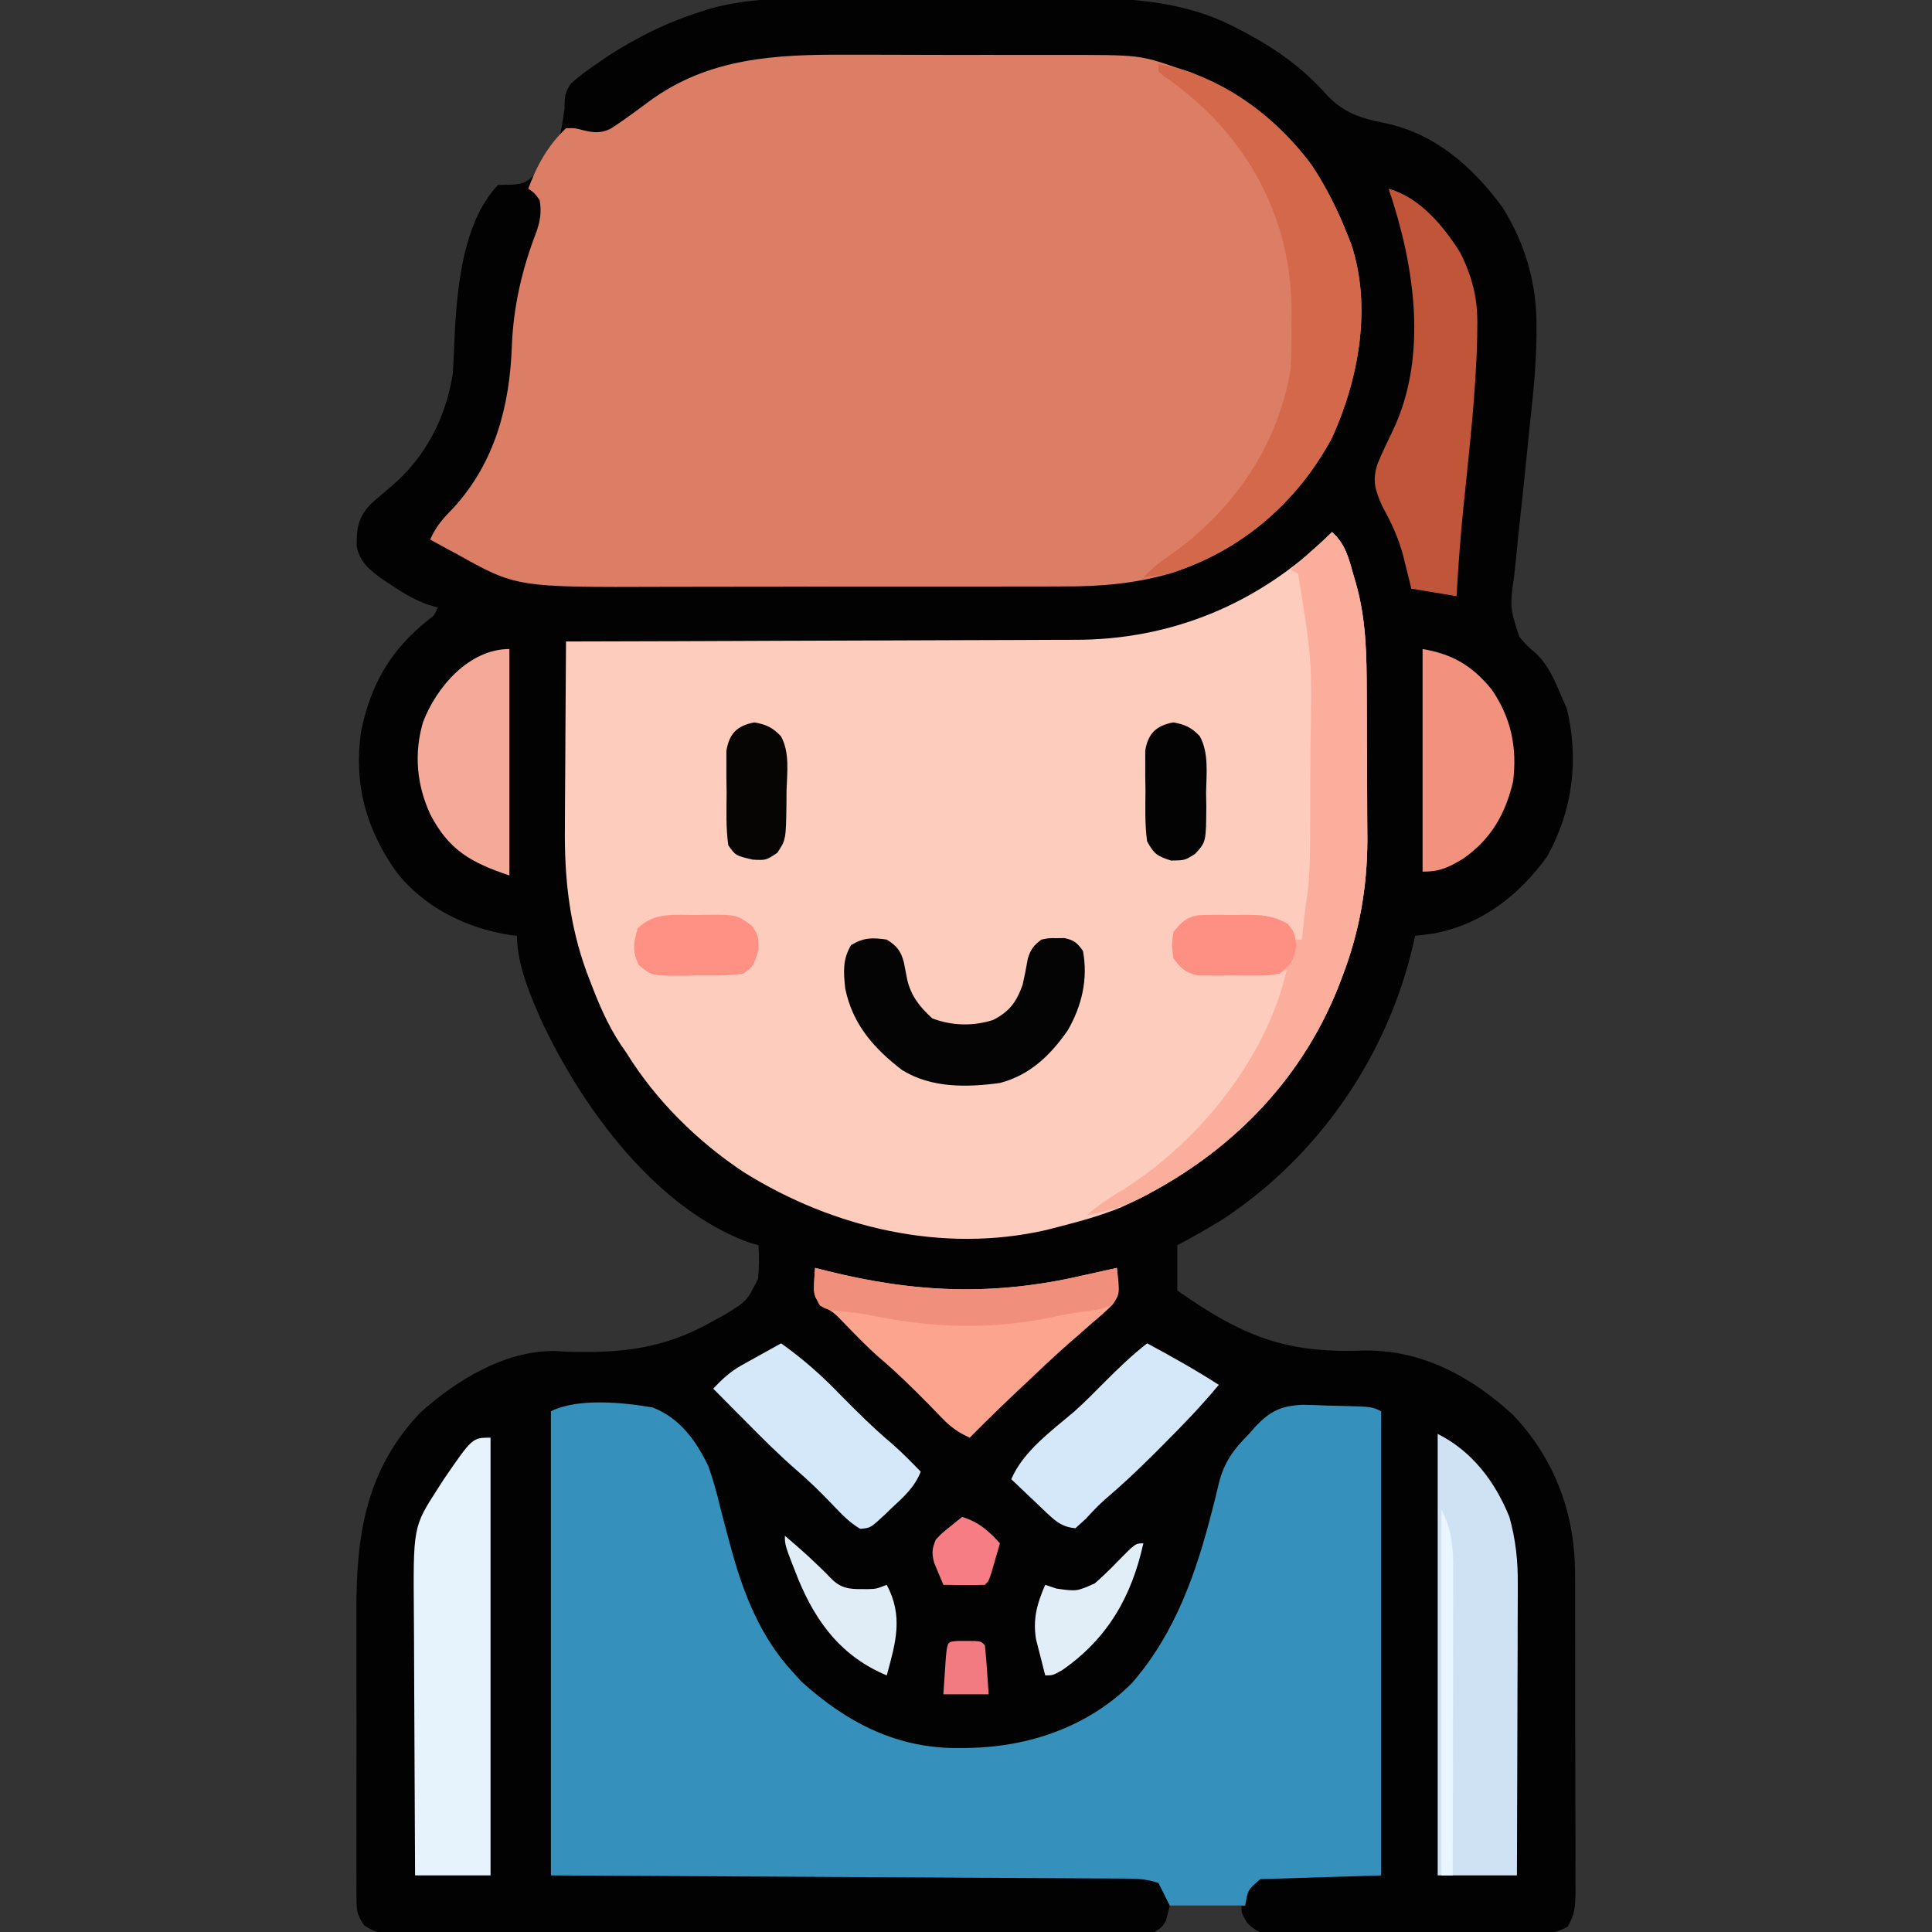 <?xml version="1.0" encoding="UTF-8"?>
<svg version="1.1" xmlns="http://www.w3.org/2000/svg" width="512" height="512">
<rect width="100%" height="100%" fill="#333333" stroke="none"/>
<path d="M0 0 C2.297 -0.005 4.594 -0.01 6.892 -0.016 C11.69 -0.025 16.488 -0.022 21.287 -0.012 C27.396 -0.001 33.504 -0.021 39.613 -0.05 C44.353 -0.069 49.093 -0.068 53.833 -0.063 C56.084 -0.063 58.334 -0.069 60.584 -0.081 C76.375 -0.156 91.411 0.482 105.637 8.184 C106.624 8.7 106.624 8.7 107.631 9.227 C115.865 13.644 122.809 18.668 129.012 25.684 C133.604 30.48 138.006 31.773 144.289 33.044 C157.564 35.794 167.506 44.549 175.426 55.281 C181.662 65.14 184.642 75.764 184.521 87.381 C184.517 88.115 184.513 88.849 184.508 89.605 C184.412 96.757 183.759 103.816 182.969 110.92 C182.55 114.734 182.181 118.553 181.801 122.371 C181.319 127.177 180.823 131.981 180.284 136.781 C179.844 140.714 179.447 144.649 179.078 148.589 C178.931 150.074 178.769 151.557 178.59 153.038 C177.432 161.408 177.432 161.408 179.977 169.217 C182.037 171.589 182.037 171.589 184.275 173.506 C187.785 176.807 189.465 181.057 191.324 185.434 C191.737 186.382 192.149 187.331 192.574 188.309 C195.818 201.826 194.082 215.253 187.324 227.434 C179.822 237.797 169.898 245.463 157.207 247.828 C155.585 248.072 153.955 248.26 152.324 248.434 C152.177 249.126 152.03 249.818 151.879 250.531 C145.079 280.195 126.812 306.848 101.324 323.59 C97.386 326.01 93.416 328.283 89.324 330.434 C89.324 334.394 89.324 338.354 89.324 342.434 C106.003 354.12 117.502 359.148 138.309 358.352 C153.865 357.944 167.149 365.159 178.324 375.434 C189.461 387.155 194.809 401.826 194.728 417.89 C194.739 419.361 194.739 419.361 194.749 420.861 C194.767 424.061 194.764 427.261 194.758 430.461 C194.762 432.7 194.768 434.939 194.774 437.178 C194.783 441.851 194.78 446.523 194.77 451.196 C194.759 457.187 194.779 463.178 194.808 469.169 C194.826 473.783 194.826 478.398 194.821 483.012 C194.82 485.222 194.826 487.432 194.839 489.642 C194.854 492.723 194.843 495.802 194.826 498.883 C194.836 499.795 194.845 500.708 194.855 501.649 C194.811 505.397 194.738 507.748 192.776 510.997 C189.409 512.97 186.386 513.001 182.59 512.967 C181.815 512.976 181.041 512.984 180.243 512.993 C177.686 513.016 175.131 513.009 172.574 513 C170.796 513.005 169.018 513.012 167.239 513.019 C163.514 513.029 159.788 513.025 156.062 513.01 C151.287 512.993 146.513 513.016 141.738 513.051 C138.066 513.073 134.394 513.072 130.723 513.064 C128.962 513.063 127.201 513.07 125.441 513.085 C122.979 513.102 120.52 513.087 118.059 513.065 C117.331 513.076 116.604 513.088 115.854 513.1 C112.066 513.029 110.601 512.703 107.841 510.019 C106.324 507.434 106.324 507.434 106.324 505.434 C100.054 505.434 93.784 505.434 87.324 505.434 C86.994 506.754 86.664 508.074 86.324 509.434 C85.274 511.159 85.274 511.159 83.324 512.434 C80.52 512.731 77.937 512.843 75.132 512.821 C73.864 512.829 73.864 512.829 72.571 512.838 C69.729 512.852 66.887 512.845 64.045 512.838 C62.012 512.843 59.978 512.85 57.945 512.858 C52.414 512.876 46.883 512.875 41.352 512.87 C36.74 512.866 32.127 512.872 27.515 512.879 C16.636 512.893 5.757 512.891 -5.122 512.88 C-16.356 512.868 -27.59 512.882 -38.824 512.909 C-48.46 512.931 -58.096 512.938 -67.732 512.932 C-73.491 512.929 -79.25 512.931 -85.009 512.948 C-90.424 512.964 -95.838 512.96 -101.253 512.941 C-103.243 512.937 -105.233 512.94 -107.223 512.951 C-109.934 512.964 -112.645 512.953 -115.356 512.935 C-116.148 512.944 -116.94 512.954 -117.756 512.964 C-121.228 512.917 -123.299 512.702 -126.164 510.666 C-127.81 508.235 -128.178 507.111 -128.184 504.212 C-128.195 503.377 -128.206 502.542 -128.218 501.682 C-128.21 500.774 -128.202 499.866 -128.193 498.93 C-128.204 497.485 -128.204 497.485 -128.215 496.011 C-128.232 492.821 -128.221 489.632 -128.207 486.441 C-128.21 484.216 -128.214 481.991 -128.219 479.766 C-128.225 475.093 -128.216 470.421 -128.197 465.749 C-128.175 459.793 -128.188 453.838 -128.212 447.882 C-128.226 443.28 -128.221 438.679 -128.211 434.077 C-128.208 431.883 -128.212 429.69 -128.221 427.496 C-128.288 407.371 -125.797 390.124 -111.355 374.855 C-101.891 366.302 -88.885 358.319 -75.767 358.466 C-74.702 358.525 -73.637 358.584 -72.539 358.645 C-57.941 359.084 -46.697 357.903 -33.863 350.621 C-32.749 350.011 -31.635 349.401 -30.488 348.773 C-24.684 345.179 -24.684 345.179 -21.768 339.245 C-21.505 336.249 -21.452 333.43 -21.676 330.434 C-22.973 330.06 -22.973 330.06 -24.297 329.68 C-48.912 320.602 -68.157 294.274 -78.914 271.52 C-82.029 264.561 -85.676 256.118 -85.676 248.434 C-86.515 248.339 -86.515 248.339 -87.371 248.242 C-99.071 246.455 -110.358 240.883 -117.676 231.434 C-125.696 220.092 -128.982 208.179 -126.988 194.309 C-124.527 181.888 -119.057 172.494 -109.059 164.625 C-107.529 163.462 -107.529 163.462 -106.676 161.434 C-107.538 161.184 -108.401 160.933 -109.289 160.676 C-112.887 159.356 -115.686 157.693 -118.863 155.559 C-119.888 154.881 -120.913 154.202 -121.969 153.504 C-125.132 151.085 -127.28 149.246 -128.145 145.285 C-128.212 140.47 -127.809 137.514 -124.293 133.879 C-122.495 132.272 -120.65 130.731 -118.801 129.184 C-109.807 121.446 -104.525 111.112 -102.676 99.434 C-102.566 97.544 -102.46 95.654 -102.386 93.763 C-101.832 79.805 -100.795 60.005 -90.676 49.434 C-89.459 49.413 -88.242 49.392 -86.988 49.371 C-83.654 49.149 -82.798 48.562 -80.445 46.074 C-74.36 38.334 -74.36 38.334 -73.051 29.121 C-73.092 26.298 -73.004 24.897 -71.359 22.574 C-69.239 20.644 -67.052 19.041 -64.676 17.434 C-63.241 16.444 -63.241 16.444 -61.777 15.434 C-53.89 10.292 -45.679 6.238 -36.676 3.434 C-35.88 3.179 -35.084 2.925 -34.265 2.663 C-22.984 -0.429 -11.61 -0.02 0 0 Z " fill="#020202" transform="translate(222.676,-0.434)"/>
<path d="M0 0 C3.509 3.141 4.394 6.769 5.625 11.188 C5.842 11.918 6.058 12.648 6.281 13.4 C9.053 23.059 9.175 32.48 9.203 42.473 C9.207 43.509 9.207 43.509 9.212 44.567 C9.227 48.228 9.236 51.889 9.24 55.551 C9.246 59.286 9.27 63.022 9.298 66.758 C9.317 69.671 9.322 72.584 9.324 75.497 C9.328 77.53 9.347 79.563 9.366 81.595 C9.336 94.062 7.284 105.888 2.812 117.562 C2.511 118.359 2.21 119.156 1.9 119.977 C-8.721 147.165 -29.667 167.096 -56 179 C-61.215 181.091 -66.558 182.626 -72 184 C-73.234 184.318 -74.467 184.637 -75.738 184.965 C-103.203 191.258 -132.175 184.445 -155.828 169.684 C-168.187 161.504 -179.204 150.605 -187 138 C-187.495 137.285 -187.99 136.569 -188.5 135.832 C-192.043 130.471 -194.425 124.797 -196.688 118.812 C-196.973 118.071 -197.259 117.33 -197.553 116.567 C-202.127 103.967 -203.45 91.641 -203.293 78.316 C-203.287 76.881 -203.283 75.445 -203.28 74.009 C-203.269 70.285 -203.239 66.562 -203.206 62.839 C-203.175 59.017 -203.162 55.195 -203.146 51.373 C-203.115 43.915 -203.064 36.458 -203 29 C-201.878 28.998 -201.878 28.998 -200.733 28.996 C-182.468 28.958 -164.203 28.899 -145.939 28.816 C-137.106 28.776 -128.273 28.744 -119.439 28.729 C-111.734 28.716 -104.028 28.689 -96.322 28.645 C-92.248 28.623 -88.175 28.607 -84.101 28.608 C-80.253 28.609 -76.405 28.591 -72.557 28.559 C-71.158 28.55 -69.758 28.549 -68.359 28.554 C-42.533 28.645 -19.363 18.923 -1 1 C-0.67 0.67 -0.34 0.34 0 0 Z " fill="#FDCCBD" transform="translate(353,141)"/>
<path d="M0 0 C2.147 -0 4.294 -0.002 6.441 -0.004 C10.915 -0.006 15.388 0.007 19.862 0.03 C25.568 0.058 31.273 0.055 36.978 0.042 C41.403 0.035 45.827 0.043 50.251 0.056 C52.354 0.06 54.457 0.061 56.56 0.057 C77.425 0.036 77.425 0.036 87.52 3.496 C88.622 3.849 89.724 4.202 90.859 4.566 C109.825 12.267 123.102 25.567 131.23 44.301 C131.869 45.882 131.869 45.882 132.52 47.496 C133.034 48.768 133.034 48.768 133.559 50.066 C139.142 66.713 135.592 85.963 128.52 101.496 C119.232 118.821 104.352 131.607 85.52 137.496 C76.124 140.173 67.275 140.935 57.544 140.9 C56.092 140.906 54.64 140.913 53.188 140.921 C49.282 140.939 45.377 140.938 41.472 140.932 C38.192 140.929 34.913 140.935 31.633 140.941 C23.884 140.955 16.135 140.954 8.386 140.942 C0.437 140.931 -7.511 140.945 -15.46 140.972 C-22.325 140.994 -29.19 141 -36.055 140.994 C-40.137 140.991 -44.219 140.993 -48.301 141.011 C-87.642 141.162 -87.642 141.162 -103.543 132.246 C-104.229 131.883 -104.916 131.519 -105.623 131.145 C-107.252 130.279 -108.868 129.39 -110.48 128.496 C-108.975 124.973 -106.899 122.719 -104.23 119.996 C-93.329 108.027 -89.4 93.092 -88.836 77.255 C-88.418 66.596 -86.123 56.758 -82.277 46.805 C-81.267 43.877 -80.945 41.556 -81.48 38.496 C-82.856 36.617 -82.856 36.617 -84.48 35.496 C-82.26 29.435 -79.227 23.938 -74.48 19.496 C-72.293 19.395 -72.293 19.395 -69.98 19.996 C-67.151 20.668 -65.297 20.899 -62.649 19.593 C-60.553 18.256 -58.545 16.845 -56.543 15.371 C-55.848 14.861 -55.154 14.35 -54.438 13.824 C-53.753 13.32 -53.069 12.816 -52.363 12.297 C-36.676 0.749 -18.702 -0.111 0 0 Z " fill="#DC7E65" transform="translate(224.48,14.504)"/>
<path d="M0 0 C7.216 2.862 11.41 8.729 14.703 15.504 C16.06 19.292 17.076 23.091 18 27 C18.768 29.986 19.567 32.962 20.375 35.938 C20.578 36.69 20.781 37.442 20.991 38.217 C24.24 49.872 28.702 60.997 37 70 C37.784 70.866 38.568 71.733 39.375 72.625 C51.471 83.569 64.777 90.451 81.312 90.25 C82.152 90.24 82.992 90.231 83.857 90.221 C99.756 89.913 115.512 84.554 127 73 C138.478 59.795 144.022 43.825 148.281 27.086 C148.488 26.286 148.694 25.486 148.906 24.662 C149.289 23.147 149.655 21.626 150 20.101 C151.417 14.464 153.924 11.077 158 7 C158.567 6.349 159.133 5.698 159.717 5.027 C163.631 0.944 166.492 -0.451 172.18 -0.719 C174.412 -0.682 176.645 -0.608 178.875 -0.5 C180.584 -0.465 180.584 -0.465 182.328 -0.43 C190.571 -0.214 190.571 -0.214 193 1 C193 41.59 193 82.18 193 124 C177.16 124.495 177.16 124.495 161 125 C157.686 127.8 157.686 127.8 157 132 C150.4 132 143.8 132 137 132 C136.01 130.02 135.02 128.04 134 126 C130.666 124.889 128.155 124.861 124.641 124.842 C123.993 124.837 123.345 124.832 122.678 124.827 C120.504 124.811 118.33 124.803 116.156 124.795 C114.598 124.785 113.041 124.775 111.484 124.765 C107.253 124.738 103.022 124.717 98.791 124.697 C94.371 124.675 89.95 124.647 85.53 124.621 C77.158 124.571 68.786 124.526 60.413 124.483 C49.101 124.424 37.789 124.358 26.477 124.292 C8.651 124.188 -9.174 124.095 -27 124 C-27 83.41 -27 42.82 -27 1 C-19.798 -2.601 -7.709 -1.326 0 0 Z " fill="#3591BB" transform="translate(173,373)"/>
<path d="M0 0 C3.509 3.141 4.394 6.769 5.625 11.188 C5.842 11.918 6.058 12.648 6.281 13.4 C9.053 23.059 9.175 32.48 9.203 42.473 C9.207 43.509 9.207 43.509 9.212 44.567 C9.227 48.228 9.236 51.889 9.24 55.551 C9.246 59.286 9.27 63.022 9.298 66.758 C9.317 69.671 9.322 72.584 9.324 75.497 C9.328 77.53 9.347 79.563 9.366 81.595 C9.336 94.062 7.284 105.888 2.812 117.562 C2.511 118.359 2.21 119.156 1.9 119.977 C-7.513 144.072 -25.02 162.518 -47.562 174.812 C-48.259 175.198 -48.955 175.584 -49.672 175.981 C-54.656 178.617 -59.452 180.037 -65 181 C-61.834 178.375 -58.684 176.176 -55.125 174.125 C-35.198 161.503 -17.267 139.318 -12 116 C-12.99 116.495 -12.99 116.495 -14 117 C-17.952 117.296 -21.913 117.278 -25.875 117.312 C-27.528 117.356 -27.528 117.356 -29.215 117.4 C-30.806 117.413 -30.806 117.413 -32.43 117.426 C-33.887 117.448 -33.887 117.448 -35.375 117.47 C-38.764 116.863 -39.926 115.701 -42 113 C-42.5 109.5 -42.5 109.5 -42 106 C-39.974 103.401 -38.774 102.161 -35.514 101.482 C-34.603 101.478 -33.692 101.473 -32.754 101.469 C-31.752 101.464 -30.749 101.458 -29.717 101.453 C-28.676 101.469 -27.635 101.484 -26.562 101.5 C-25.007 101.477 -25.007 101.477 -23.42 101.453 C-18.775 101.477 -15.833 101.507 -11.777 103.906 C-10 106 -10 106 -10 108 C-9.34 108 -8.68 108 -8 108 C-7.939 107.443 -7.879 106.886 -7.816 106.312 C-7.733 105.549 -7.649 104.786 -7.562 104 C-7.481 103.257 -7.4 102.515 -7.316 101.75 C-7.083 99.718 -6.801 97.691 -6.493 95.669 C-5.744 89.646 -5.818 83.604 -5.797 77.543 C-5.788 75.597 -5.788 75.597 -5.78 73.611 C-5.769 70.867 -5.763 68.122 -5.76 65.378 C-5.755 62.604 -5.742 59.83 -5.719 57.056 C-5.299 33.834 -5.299 33.834 -9 11 C-9.66 10.67 -10.32 10.34 -11 10 C-10.29 9.362 -9.579 8.724 -8.848 8.066 C-7.929 7.24 -7.009 6.414 -6.062 5.562 C-5.146 4.739 -4.229 3.915 -3.285 3.066 C-1.617 1.56 -1.617 1.56 0 0 Z " fill="#FCAE9C" transform="translate(353,141)"/>
<path d="M0 0 C9.076 4.538 15.206 12.614 19 22 C20.689 28.012 21.285 33.692 21.227 39.916 C21.227 40.756 21.228 41.597 21.228 42.462 C21.227 45.205 21.211 47.948 21.195 50.691 C21.192 52.607 21.189 54.522 21.187 56.437 C21.179 61.453 21.16 66.469 21.137 71.484 C21.117 76.613 21.108 81.741 21.098 86.869 C21.076 96.913 21.041 106.956 21 117 C14.07 117 7.14 117 0 117 C0 78.39 0 39.78 0 0 Z " fill="#CFE2F3" transform="translate(381,380)"/>
<path d="M0 0 C0 38.28 0 76.56 0 116 C-6.6 116 -13.2 116 -20 116 C-20.068 104.977 -20.123 93.954 -20.155 82.931 C-20.171 77.812 -20.192 72.692 -20.226 67.573 C-20.259 62.626 -20.277 57.679 -20.285 52.731 C-20.29 50.851 -20.301 48.97 -20.317 47.09 C-20.512 23.65 -20.512 23.65 -14.062 13.625 C-13.277 12.403 -13.277 12.403 -12.477 11.156 C-4.837 0 -4.837 0 0 0 Z " fill="#E7F3FC" transform="translate(130,381)"/>
<path d="M0 0 C16.324 2.839 30.842 13.531 40.562 26.625 C44.475 32.419 47.388 38.526 50 45 C50.343 45.848 50.686 46.696 51.039 47.57 C56.623 64.217 53.073 83.467 46 99 C36.61 116.516 21.783 128.754 3 135 C0.675 135.39 -1.657 135.739 -4 136 C-1.551 133.356 1.167 131.423 4.125 129.375 C20.196 117.703 31.68 100.884 35 81 C35.277 76.871 35.28 72.762 35.25 68.625 C35.258 67.552 35.265 66.48 35.273 65.375 C35.225 45.327 27.641 27.39 13.5 13.125 C9.675 9.428 5.772 6.098 1.363 3.121 C0.913 2.751 0.464 2.381 0 2 C0 1.34 0 0.68 0 0 Z " fill="#D3684A" transform="translate(307,17)"/>
<path d="M0 0 C1.562 0.398 1.562 0.398 3.156 0.805 C26.589 6.641 47.435 7.467 71 2 C72.696 1.621 74.393 1.243 76.09 0.867 C76.84 0.701 77.59 0.534 78.363 0.363 C78.903 0.243 79.443 0.123 80 0 C80.766 6.84 80.766 6.84 78.868 9.715 C77.176 11.423 75.413 12.965 73.562 14.5 C72.188 15.709 70.814 16.918 69.441 18.129 C68.355 19.069 68.355 19.069 67.247 20.028 C63.406 23.399 59.71 26.924 56 30.438 C55.307 31.087 54.614 31.737 53.901 32.406 C49.517 36.523 45.227 40.721 41 45 C38.082 43.685 36.051 42.284 33.828 39.988 C33.25 39.399 32.672 38.809 32.077 38.202 C31.474 37.579 30.871 36.955 30.25 36.312 C25.945 31.928 21.63 27.684 16.934 23.715 C13.593 20.752 10.51 17.528 7.395 14.332 C5.071 11.914 5.071 11.914 2.199 10.199 C0 8 0 8 -0.313 5.972 C-0.313 3.979 -0.166 1.986 0 0 Z " fill="#FCA48D" transform="translate(216,336)"/>
<path d="M0 0 C8.283 2.329 14.601 9.944 19 17 C22.234 23.505 23.655 29.203 23.5 36.438 C23.492 37.373 23.483 38.308 23.474 39.271 C23.122 54.737 21.257 70.169 19.71 85.55 C18.97 93.025 18.431 100.501 18 108 C14.04 107.34 10.08 106.68 6 106 C5.781 105.08 5.562 104.159 5.336 103.211 C5.019 101.945 4.702 100.679 4.375 99.375 C4.208 98.694 4.04 98.013 3.868 97.312 C2.604 92.479 0.723 88.527 -1.688 84.125 C-3.593 79.917 -4.388 77.263 -2.93 72.906 C-1.727 69.969 -0.351 67.126 1.031 64.27 C10.64 44.319 6.79 20.064 0 0 Z " fill="#C15539" transform="translate(368,50)"/>
<path d="M0 0 C2.677 1.664 3.737 3.002 4.543 6.059 C4.851 7.621 5.153 9.185 5.449 10.75 C6.505 15.063 8.834 17.94 12.062 20.875 C17.233 22.855 22.864 23.002 28.164 21.309 C32.531 19.088 34.38 16.519 36 12 C36.518 9.689 36.988 7.387 37.375 5.051 C38.131 2.571 38.924 1.542 41 0 C42.938 -0.398 42.938 -0.398 45 -0.375 C46.021 -0.387 46.021 -0.387 47.062 -0.398 C49.629 0.129 50.484 0.872 52 3 C53.377 10.455 51.714 17.506 48 24 C43.398 30.648 37.947 35.908 30 38 C21.198 39.196 11.883 39.371 4.109 34.613 C-3.413 28.86 -9.05 22.462 -11 13 C-11.463 8.688 -11.738 5.21 -9.438 1.438 C-6.045 -0.563 -3.873 -0.553 0 0 Z " fill="#050404" transform="translate(235,249)"/>
<path d="M0 0 C5.702 4.032 10.649 8.425 15.5 13.438 C19.98 17.997 24.461 22.443 29.348 26.57 C32.045 28.904 34.51 31.448 37 34 C35.388 38.169 32.338 40.85 29.125 43.812 C28.33 44.585 28.33 44.585 27.52 45.373 C23.656 48.954 23.656 48.954 20.945 49.145 C18.078 47.457 16.043 45.28 13.75 42.875 C10.676 39.667 7.605 36.617 4.234 33.723 C-0.577 29.566 -5.03 25.08 -9.5 20.562 C-10.322 19.736 -11.145 18.909 -11.992 18.057 C-13.997 16.04 -16 14.021 -18 12 C-15.661 9.553 -13.509 7.505 -10.547 5.859 C-9.928 5.511 -9.309 5.163 -8.672 4.805 C-8.038 4.457 -7.403 4.109 -6.75 3.75 C-6.1 3.386 -5.451 3.023 -4.781 2.648 C-3.191 1.76 -1.596 0.879 0 0 Z " fill="#D4E8FA" transform="translate(207,356)"/>
<path d="M0 0 C6.477 3.465 12.816 7.033 19 11 C14.314 16.629 9.315 21.836 4.125 27 C3.361 27.768 2.596 28.537 1.809 29.328 C-2.411 33.54 -6.706 37.587 -11.253 41.443 C-13.042 43.037 -14.631 44.737 -16.25 46.5 C-17.157 47.325 -18.065 48.15 -19 49 C-22.212 48.717 -23.941 47.456 -26.234 45.277 C-26.808 44.739 -27.382 44.201 -27.973 43.646 C-28.559 43.083 -29.146 42.519 -29.75 41.938 C-30.352 41.37 -30.954 40.802 -31.574 40.217 C-33.056 38.818 -34.529 37.41 -36 36 C-32.785 28.503 -25.246 23.152 -19.172 17.953 C-16.472 15.525 -13.924 12.958 -11.375 10.375 C-7.725 6.685 -4.084 3.201 0 0 Z " fill="#D5E8FA" transform="translate(304,356)"/>
<path d="M0 0 C0 19.8 0 39.6 0 60 C-10.109 56.63 -16.093 53.297 -21 43.75 C-24.583 35.937 -25.333 27.64 -22.875 19.312 C-19.269 9.963 -10.648 0 0 0 Z " fill="#F5A998" transform="translate(135,172)"/>
<path d="M0 0 C7.94 1.323 13.306 4.507 18.375 10.812 C23.464 18.277 25.087 26.044 24 35 C22.008 43.691 18.076 50.485 10.688 55.602 C6.755 57.917 4.668 59 0 59 C0 39.53 0 20.06 0 0 Z " fill="#F2917D" transform="translate(377,172)"/>
<path d="M0 0 C1.562 0.398 1.562 0.398 3.156 0.805 C26.589 6.641 47.435 7.467 71 2 C72.696 1.621 74.393 1.243 76.09 0.867 C76.84 0.701 77.59 0.534 78.363 0.363 C78.903 0.243 79.443 0.123 80 0 C80.484 7.375 80.484 7.375 78.5 9.938 C75.724 11.117 73.141 11.375 70.163 11.717 C66.864 12.149 63.632 12.887 60.375 13.562 C45.448 16.353 30.419 15.815 15.598 12.723 C12.576 12.116 9.692 11.731 6.625 11.5 C3 11 3 11 1.273 9.969 C-0.792 6.776 -0.184 3.742 0 0 Z " fill="#F0907C" transform="translate(216,336)"/>
<path d="M0 0 C3.144 0.577 4.811 1.331 7.013 3.656 C9.466 8.112 8.769 13.622 8.688 18.562 C8.707 19.738 8.726 20.914 8.746 22.125 C8.692 31.695 8.692 31.695 5.75 34.871 C3.062 36.562 3.062 36.562 -0.562 36.625 C-4.334 35.438 -5.038 34.908 -6.938 31.562 C-7.568 27.086 -7.401 22.579 -7.375 18.062 C-7.395 16.826 -7.415 15.59 -7.436 14.316 C-7.435 13.129 -7.434 11.942 -7.434 10.719 C-7.435 9.634 -7.437 8.549 -7.439 7.432 C-6.641 2.867 -4.503 0.862 0 0 Z " fill="#040303" transform="translate(310.938,191.438)"/>
<path d="M0 0 C3.155 0.579 4.816 1.352 7.026 3.683 C9.406 7.999 8.639 13.343 8.5 18.125 C8.494 19.261 8.488 20.398 8.482 21.568 C8.342 31.098 8.342 31.098 6.062 34.562 C3.062 36.562 3.062 36.562 -0.438 36.375 C-4.978 35.321 -4.978 35.321 -6.938 32.562 C-7.592 27.947 -7.401 23.282 -7.375 18.625 C-7.395 17.337 -7.415 16.048 -7.436 14.721 C-7.435 13.484 -7.434 12.247 -7.434 10.973 C-7.435 9.84 -7.437 8.707 -7.439 7.539 C-6.658 2.903 -4.582 0.877 0 0 Z " fill="#060504" transform="translate(199.938,191.438)"/>
<path d="M0 0 C1.556 -0.043 1.556 -0.043 3.143 -0.086 C10.716 -0.105 10.716 -0.105 14.785 2.805 C16.562 5.5 16.562 5.5 16.562 9.125 C15.263 13.509 15.263 13.509 12.562 15.5 C8.448 16.172 4.288 16.009 0.125 16 C-1.02 16.028 -2.166 16.057 -3.346 16.086 C-11.706 16.106 -11.706 16.106 -15.223 13.195 C-16.89 9.496 -16.581 7.358 -15.438 3.5 C-10.975 -0.826 -5.863 -0.015 0 0 Z " fill="#FE9084" transform="translate(184.438,242.5)"/>
<path d="M0 0 C1.002 -0.005 2.004 -0.01 3.037 -0.016 C4.078 -0 5.119 0.015 6.191 0.031 C7.747 0.008 7.747 0.008 9.334 -0.016 C13.907 0.008 16.916 0.055 20.941 2.344 C22.754 4.531 22.754 4.531 23.316 8.031 C22.662 12.101 21.936 13.03 18.754 15.531 C16.16 16.049 16.16 16.049 13.254 16.062 C12.202 16.068 11.15 16.073 10.066 16.078 C8.973 16.063 7.88 16.047 6.754 16.031 C5.114 16.054 5.114 16.054 3.441 16.078 C2.39 16.073 1.338 16.068 0.254 16.062 C-0.705 16.058 -1.664 16.053 -2.652 16.049 C-5.992 15.382 -7.185 14.2 -9.246 11.531 C-9.746 8.031 -9.746 8.031 -9.246 4.531 C-6.42 0.905 -4.554 0.023 0 0 Z " fill="#FE8F83" transform="translate(320.246,242.469)"/>
<path d="M0 0 C4.398 3.68 8.538 7.454 12.52 11.582 C15.465 14.404 18.063 14.118 22.027 14.133 C24.213 14.069 24.213 14.069 27 13 C31.428 21.324 29.388 28.245 27 37 C15.151 32.045 8.416 23.203 3.59 11.613 C0 2.524 0 2.524 0 0 Z " fill="#E1EDF6" transform="translate(208,407)"/>
<path d="M0 0 C-3.114 14.122 -9.425 25.163 -21.438 33.562 C-24 35 -24 35 -26 35 C-26.535 32.962 -27.053 30.919 -27.562 28.875 C-27.853 27.738 -28.143 26.601 -28.441 25.43 C-29.317 20.055 -28.169 15.916 -26 11 C-25.01 11.33 -24.02 11.66 -23 12 C-17.644 12.741 -17.644 12.741 -12.875 10.613 C-10.82 8.819 -8.894 6.963 -7 5 C-2.111 0 -2.111 0 0 0 Z " fill="#E2EEF7" transform="translate(303,409)"/>
<path d="M0 0 C2.883 5.766 3.142 10.236 3.114 16.624 C3.114 17.493 3.114 18.361 3.114 19.256 C3.113 22.124 3.105 24.992 3.098 27.859 C3.096 29.849 3.094 31.839 3.093 33.828 C3.09 39.063 3.08 44.297 3.069 49.532 C3.058 54.874 3.054 60.216 3.049 65.559 C3.038 76.039 3.021 86.52 3 97 C2.01 97 1.02 97 0 97 C0 64.99 0 32.98 0 0 Z " fill="#E9F5FF" transform="translate(382,400)"/>
<path d="M0 0 C4.435 1.394 6.874 3.606 10 7 C9.525 8.647 9.045 10.293 8.562 11.938 C8.296 12.854 8.029 13.771 7.754 14.715 C7 17 7 17 6 18 C4.147 18.072 2.292 18.084 0.438 18.062 C-0.574 18.053 -1.586 18.044 -2.629 18.035 C-3.411 18.024 -4.194 18.012 -5 18 C-5.535 16.756 -6.052 15.504 -6.562 14.25 C-6.853 13.554 -7.143 12.858 -7.441 12.141 C-8.106 9.595 -8.015 8.42 -7 6 C-5.371 4.297 -5.371 4.297 -3.438 2.75 C-2.797 2.229 -2.156 1.708 -1.496 1.172 C-1.002 0.785 -0.509 0.398 0 0 Z " fill="#F77D84" transform="translate(255,402)"/>
<path d="M0 0 C0.722 0.003 1.444 0.005 2.188 0.008 C2.909 0.005 3.631 0.003 4.375 0 C6.188 0.133 6.188 0.133 7.188 1.133 C7.422 3.316 7.601 5.505 7.75 7.695 C7.834 8.893 7.918 10.09 8.004 11.324 C8.064 12.251 8.125 13.178 8.188 14.133 C4.228 14.133 0.268 14.133 -3.812 14.133 C-3.672 11.987 -3.525 9.841 -3.375 7.695 C-3.294 6.5 -3.213 5.305 -3.129 4.074 C-2.712 0.199 -2.712 0.199 0 0 Z " fill="#F27A81" transform="translate(253.812,434.867)"/>
</svg>
